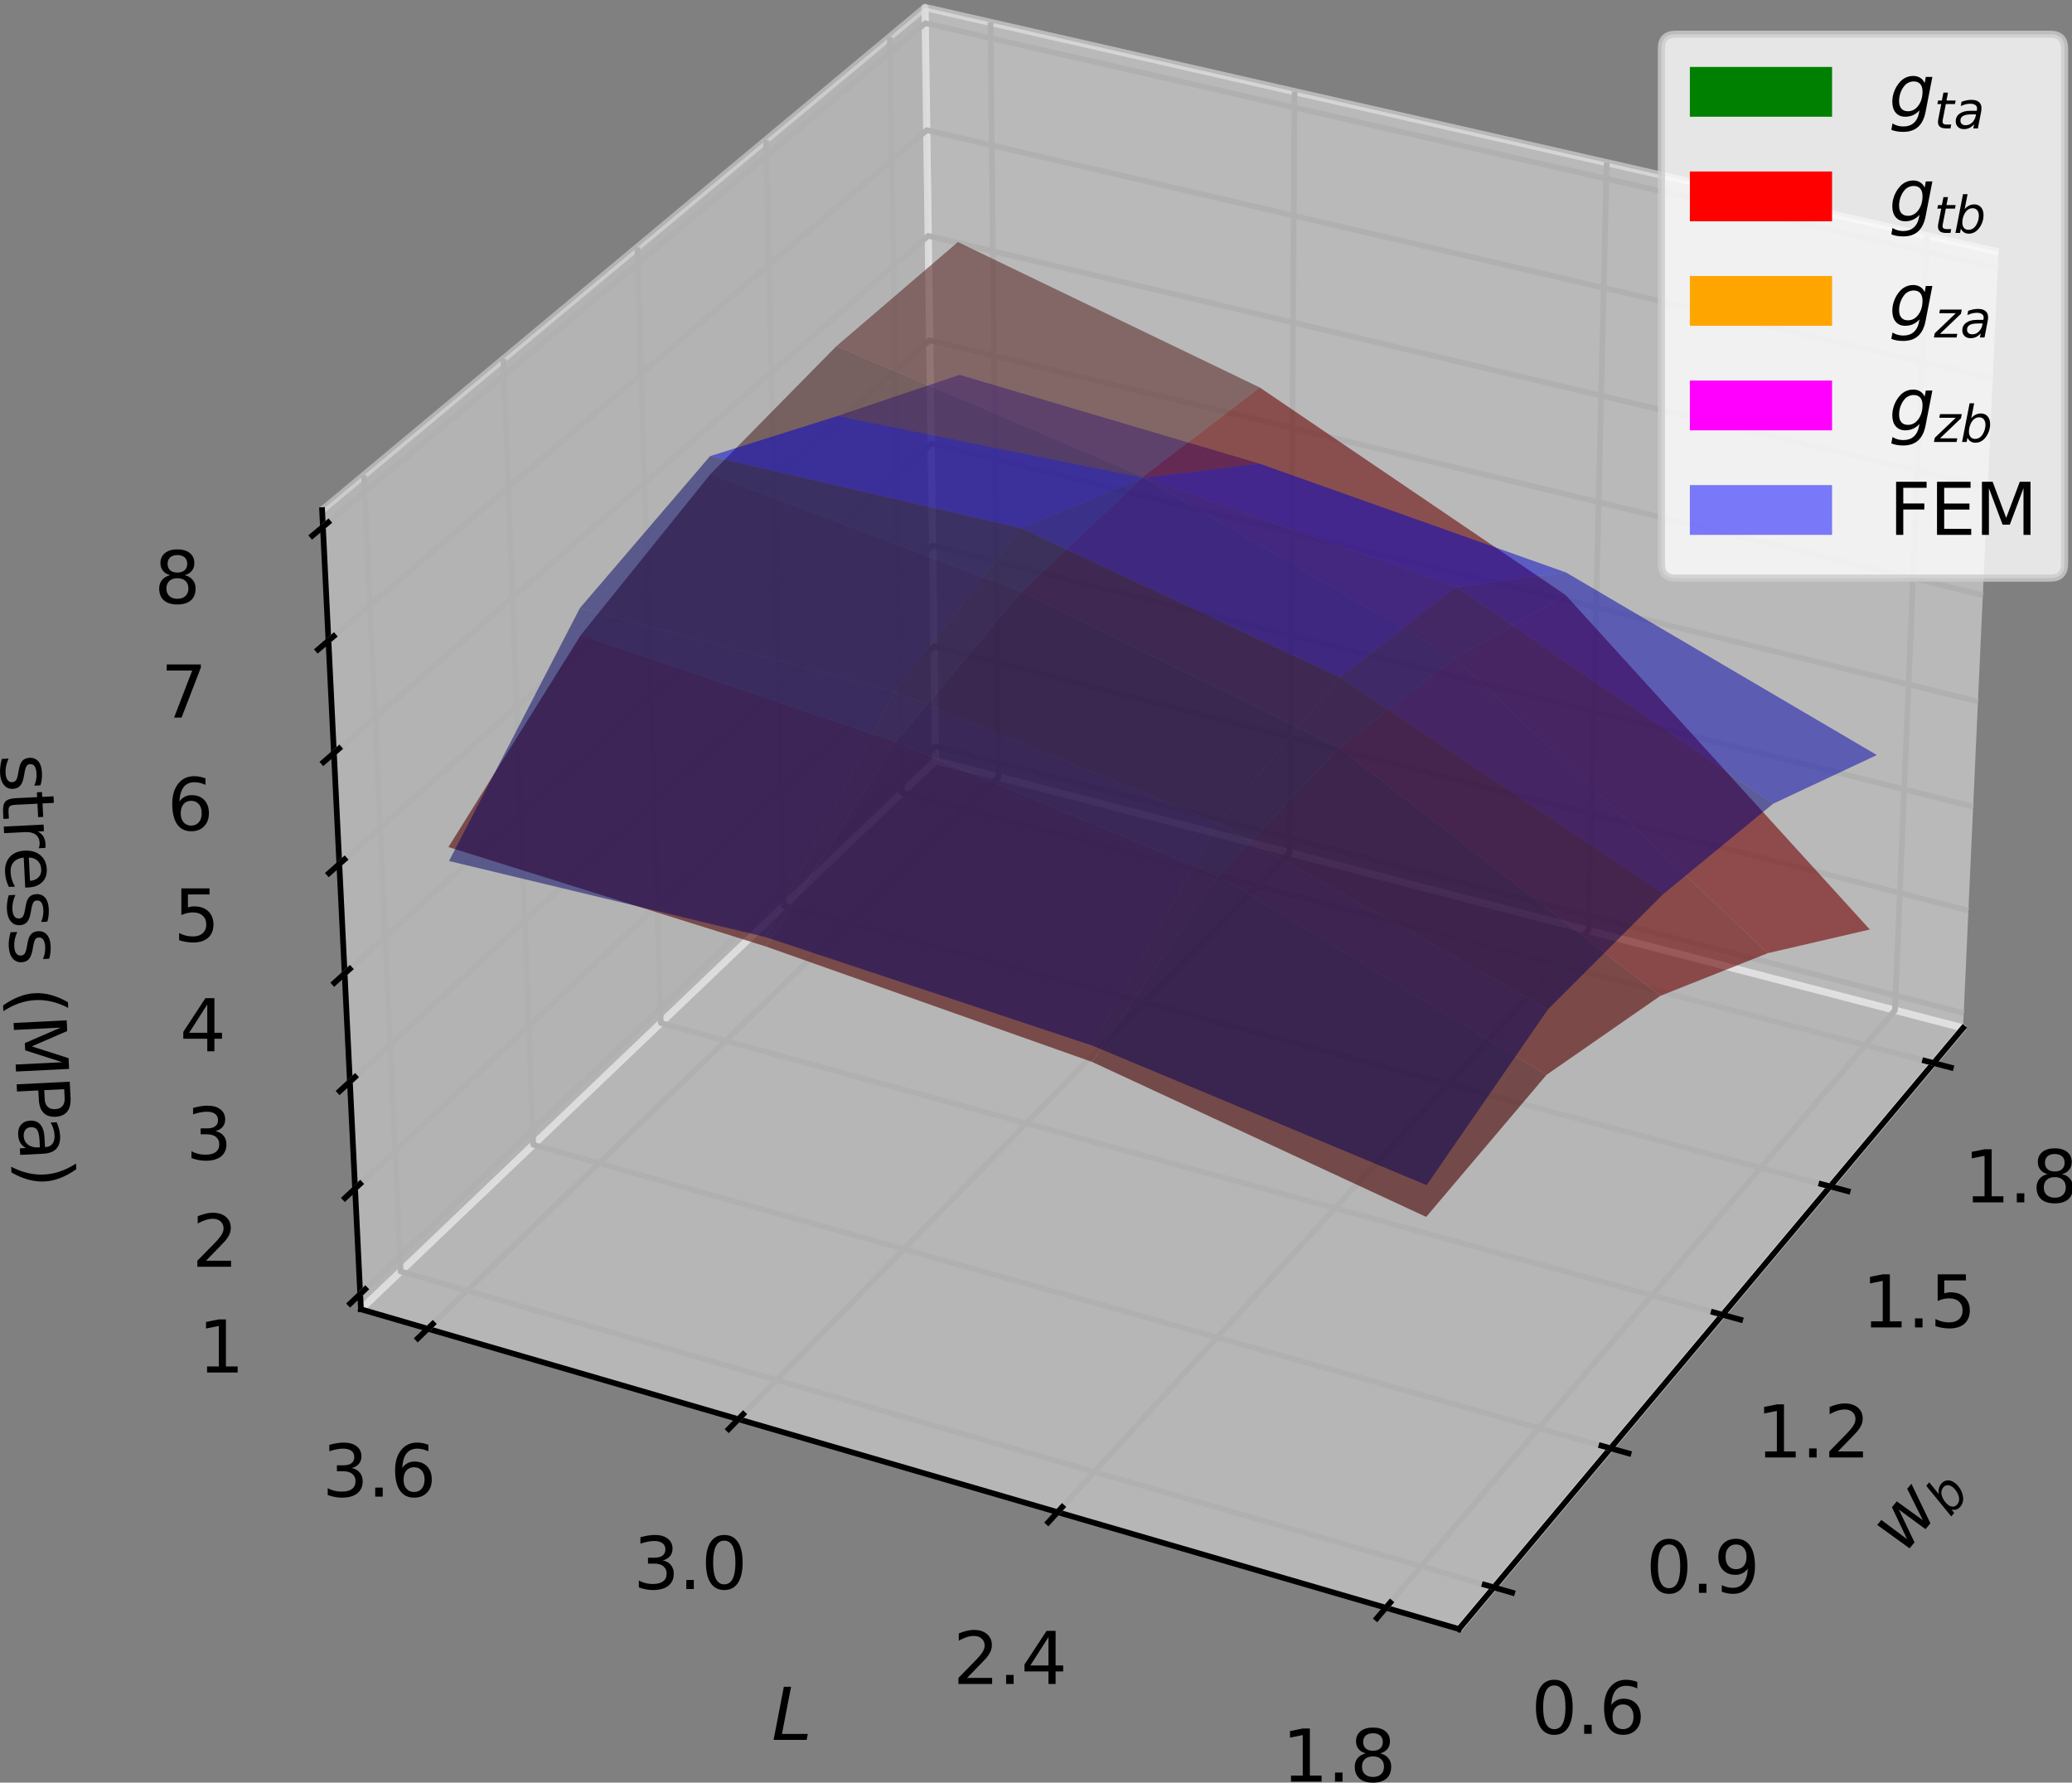 <?xml version="1.0" encoding="UTF-8" standalone="no"?>
<svg
   height="250.657pt"
   version="1.1"
   viewBox="0 0 291.388 250.657"
   width="291.388pt"
   id="svg1894"
   sodipodi:docname="model_accuracy_diagonal.svg"
   inkscape:version="1.1 (c68e22c387, 2021-05-23)"
   xmlns:inkscape="http://www.inkscape.org/namespaces/inkscape"
   xmlns:sodipodi="http://sodipodi.sourceforge.net/DTD/sodipodi-0.dtd"
   xmlns:xlink="http://www.w3.org/1999/xlink"
   xmlns="http://www.w3.org/2000/svg"
   xmlns:svg="http://www.w3.org/2000/svg"
   xmlns:rdf="http://www.w3.org/1999/02/22-rdf-syntax-ns#"
   xmlns:cc="http://creativecommons.org/ns#"
   xmlns:dc="http://purl.org/dc/elements/1.1/">
  <rect x="0" y="0" width="291.388" height="250.657" fill="#808080" stroke="none"/>
  <sodipodi:namedview
     id="namedview1896"
     pagecolor="#ffffff"
     bordercolor="#666666"
     borderopacity="1.0"
     inkscape:pageshadow="2"
     inkscape:pageopacity="0.0"
     inkscape:pagecheckerboard="0"
     inkscape:document-units="pt"
     showgrid="false"
     fit-margin-top="0"
     fit-margin-left="0"
     fit-margin-right="0"
     fit-margin-bottom="0"
     inkscape:zoom="1.7621527"
     inkscape:cx="208.55173"
     inkscape:cy="148.39803"
     inkscape:window-width="2400"
     inkscape:window-height="1421"
     inkscape:window-x="-9"
     inkscape:window-y="-9"
     inkscape:window-maximized="1"
     inkscape:current-layer="axis3d_3" />
  <defs
     id="defs1413">
    <style
       type="text/css"
       id="style1411">*{stroke-linecap:butt;stroke-linejoin:round;}</style>
  </defs>
  <g
     id="figure_1"
     transform="translate(-73.871,-61.156)">
    <g
       id="pane3d_1">
      <g
         id="patch_3">
        <path
           d="M 349.936,205.699 205.443,168.109 203.958,62.212 354.928,96.575"
           style="opacity:0.5;fill:#f2f2f2;stroke:#f2f2f2;stroke-linejoin:miter"
           id="path1421" />
      </g>
    </g>
    <g
       id="pane3d_2">
      <g
         id="patch_4">
        <path
           d="m 124.632,245.258 80.811,-77.149 -1.486,-105.897 -84.787,70.67"
           style="opacity:0.5;fill:#e6e6e6;stroke:#e6e6e6;stroke-linejoin:miter"
           id="path1425" />
      </g>
    </g>
    <g
       id="pane3d_3">
      <g
         id="patch_5">
        <path
           d="m 279.033,290.216 70.903,-84.518 -144.493,-37.59 -80.811,77.149"
           style="opacity:0.5;fill:#ececec;stroke:#ececec;stroke-linejoin:miter"
           id="path1429" />
      </g>
    </g>
    <g
       id="axis3d_1">
      <g
         id="line2d_1">
        <path
           d="m 349.936,205.699 -70.903,84.518"
           style="fill:none;stroke:#000000;stroke-width:0.8;stroke-linecap:square"
           id="path1433" />
      </g>
      <g
         id="text_1">
        <!-- $w_b$ -->
        <g
           transform="matrix(0.064,-0.077,-0.077,-0.064,341.642,279.852)"
           id="g1444">
          <defs
             id="defs1438">
            <path
               d="m 544,3500 h 569 L 1259,684 2566,3500 h 665 L 3425,684 4666,3500 h 575 L 3641,0 H 2969 L 2797,2900 1459,0 H 781 Z"
               id="DejaVuSans-Oblique-77"
               transform="scale(0.016)" />
            <path
               d="m 3169,2138 q 0,453 -208,709 -208,256 -573,256 -266,0 -499,-130 -233,-129 -405,-376 -181,-259 -286,-602 -104,-342 -104,-682 0,-432 204,-677 205,-245 565,-245 271,0 502,126 232,127 407,374 178,256 287,596 110,341 110,651 z m -1788,831 q 213,287 533,451 320,164 670,164 538,0 855,-363 317,-362 317,-980 0,-507 -186,-982 Q 3384,784 3041,416 2816,172 2522,40 2228,-91 1906,-91 1566,-91 1316,65 1066,222 909,531 L 806,0 H 231 l 947,4863 h 575 z"
               id="DejaVuSans-Oblique-62"
               transform="scale(0.016)" />
          </defs>
          <use
             transform="translate(0,0.312)"
             xlink:href="#DejaVuSans-Oblique-77"
             id="use1440"
             x="0"
             y="0"
             width="100%"
             height="100%" />
          <use
             transform="matrix(0.7,0,0,0.7,81.787,-16.094)"
             xlink:href="#DejaVuSans-Oblique-62"
             id="use1442"
             x="0"
             y="0"
             width="100%"
             height="100%" />
        </g>
      </g>
      <g
         id="Line3DCollection_1">
        <path
           d="M 283.948,284.358 130.212,239.931 125.047,127.984"
           style="fill:none;stroke:#b0b0b0;stroke-width:0.8"
           id="path1447" />
        <path
           d="M 300.354,264.801 148.864,222.125 144.665,111.632"
           style="fill:none;stroke:#b0b0b0;stroke-width:0.8"
           id="path1449" />
        <path
           d="M 316.106,246.025 166.804,204.998 163.501,95.933"
           style="fill:none;stroke:#b0b0b0;stroke-width:0.8"
           id="path1451" />
        <path
           d="M 331.242,227.983 184.072,188.512 181.6,80.847"
           style="fill:none;stroke:#b0b0b0;stroke-width:0.8"
           id="path1453" />
        <path
           d="M 345.796,210.634 200.706,172.631 199.006,66.339"
           style="fill:none;stroke:#b0b0b0;stroke-width:0.8"
           id="path1455" />
      </g>
      <g
         id="xtick_1">
        <g
           id="line2d_2">
          <path
             d="m 282.659,283.986 3.87,1.118"
             style="fill:none;stroke:#000000;stroke-width:0.8;stroke-linecap:square"
             id="path1458" />
        </g>
        <g
           id="text_2">
          <!-- 0.6 -->
          <g
             transform="matrix(0.1,0,0,-0.1,289.199,304.95)"
             id="g1472">
            <defs
               id="defs1464">
              <path
                 d="m 2034,4250 q -487,0 -733,-480 -245,-479 -245,-1442 0,-959 245,-1439 246,-480 733,-480 491,0 736,480 246,480 246,1439 0,963 -246,1442 -245,480 -736,480 z m 0,500 q 785,0 1199,-621 414,-620 414,-1801 0,-1178 -414,-1799 -414,-620 -1199,-620 -784,0 -1198,620 -414,621 -414,1799 0,1181 414,1801 414,621 1198,621 z"
                 id="DejaVuSans-30"
                 transform="scale(0.016)" />
              <path
                 d="m 684,794 h 660 V 0 H 684 Z"
                 id="DejaVuSans-2e"
                 transform="scale(0.016)" />
              <path
                 d="m 2113,2584 q -425,0 -674,-291 -248,-290 -248,-796 0,-503 248,-796 249,-292 674,-292 425,0 673,292 248,293 248,796 0,506 -248,796 -248,291 -673,291 z m 1253,1979 v -575 q -238,112 -480,171 -242,60 -480,60 -625,0 -955,-422 -329,-422 -376,-1275 184,272 462,417 279,145 613,145 703,0 1111,-427 408,-426 408,-1160 0,-719 -425,-1154 -425,-434 -1131,-434 -810,0 -1238,620 -428,621 -428,1799 0,1106 525,1764 525,658 1409,658 238,0 480,-47 242,-47 505,-140 z"
                 id="DejaVuSans-36"
                 transform="scale(0.016)" />
            </defs>
            <use
               xlink:href="#DejaVuSans-30"
               id="use1466"
               x="0"
               y="0"
               width="100%"
               height="100%" />
            <use
               x="63.623"
               xlink:href="#DejaVuSans-2e"
               id="use1468"
               y="0"
               width="100%"
               height="100%" />
            <use
               x="95.41"
               xlink:href="#DejaVuSans-36"
               id="use1470"
               y="0"
               width="100%"
               height="100%" />
          </g>
        </g>
      </g>
      <g
         id="xtick_2">
        <g
           id="line2d_3">
          <path
             d="m 299.085,264.443 3.81,1.073"
             style="fill:none;stroke:#000000;stroke-width:0.8;stroke-linecap:square"
             id="path1476" />
        </g>
        <g
           id="text_3">
          <!-- 0.9 -->
          <g
             transform="matrix(0.1,0,0,-0.1,305.339,285.126)"
             id="g1488">
            <defs
               id="defs1480">
              <path
                 d="m 703,97 v 575 q 238,-113 481,-172 244,-59 479,-59 625,0 954,420 330,420 377,1277 -181,-269 -460,-413 -278,-144 -615,-144 -700,0 -1108,423 -408,424 -408,1159 0,718 425,1152 425,435 1131,435 810,0 1236,-621 427,-620 427,-1801 Q 3622,1225 3098,567 2575,-91 1691,-91 1453,-91 1209,-44 966,3 703,97 Z m 1256,1978 q 425,0 673,290 249,291 249,798 0,503 -249,795 -248,292 -673,292 -425,0 -673,-292 -248,-292 -248,-795 0,-507 248,-798 248,-290 673,-290 z"
                 id="DejaVuSans-39"
                 transform="scale(0.016)" />
            </defs>
            <use
               xlink:href="#DejaVuSans-30"
               id="use1482"
               x="0"
               y="0"
               width="100%"
               height="100%" />
            <use
               x="63.623"
               xlink:href="#DejaVuSans-2e"
               id="use1484"
               y="0"
               width="100%"
               height="100%" />
            <use
               x="95.41"
               xlink:href="#DejaVuSans-39"
               id="use1486"
               y="0"
               width="100%"
               height="100%" />
          </g>
        </g>
      </g>
      <g
         id="xtick_3">
        <g
           id="line2d_4">
          <path
             d="m 314.857,245.681 3.752,1.031"
             style="fill:none;stroke:#000000;stroke-width:0.8;stroke-linecap:square"
             id="path1492" />
        </g>
        <g
           id="text_4">
          <!-- 1.2 -->
          <g
             transform="matrix(0.1,0,0,-0.1,320.834,266.093)"
             id="g1505">
            <defs
               id="defs1497">
              <path
                 d="M 794,531 H 1825 V 4091 L 703,3866 v 575 l 1116,225 h 631 V 531 H 3481 V 0 H 794 Z"
                 id="DejaVuSans-31"
                 transform="scale(0.016)" />
              <path
                 d="M 1228,531 H 3431 V 0 H 469 v 531 q 359,372 979,998 621,627 780,809 303,340 423,576 121,236 121,464 0,372 -261,606 -261,235 -680,235 -297,0 -627,-103 -329,-103 -704,-313 v 638 q 381,153 712,231 332,78 607,78 725,0 1156,-363 431,-362 431,-968 0,-288 -108,-546 -107,-257 -392,-607 -78,-91 -497,-524 Q 1991,1309 1228,531 Z"
                 id="DejaVuSans-32"
                 transform="scale(0.016)" />
            </defs>
            <use
               xlink:href="#DejaVuSans-31"
               id="use1499"
               x="0"
               y="0"
               width="100%"
               height="100%" />
            <use
               x="63.623"
               xlink:href="#DejaVuSans-2e"
               id="use1501"
               y="0"
               width="100%"
               height="100%" />
            <use
               x="95.41"
               xlink:href="#DejaVuSans-32"
               id="use1503"
               y="0"
               width="100%"
               height="100%" />
          </g>
        </g>
      </g>
      <g
         id="xtick_4">
        <g
           id="line2d_5">
          <path
             d="m 330.011,227.653 3.695,0.991"
             style="fill:none;stroke:#000000;stroke-width:0.8;stroke-linecap:square"
             id="path1509" />
        </g>
        <g
           id="text_5">
          <!-- 1.5 -->
          <g
             transform="matrix(0.1,0,0,-0.1,335.723,247.806)"
             id="g1521">
            <defs
               id="defs1513">
              <path
                 d="M 691,4666 H 3169 V 4134 H 1269 V 2991 q 137,47 274,70 138,23 276,23 781,0 1237,-428 457,-428 457,-1159 Q 3513,744 3044,326 2575,-91 1722,-91 1428,-91 1123,-41 819,9 494,109 v 635 q 281,-153 581,-228 300,-75 634,-75 541,0 856,284 316,284 316,772 0,487 -316,771 -315,285 -856,285 -253,0 -505,-56 -251,-56 -513,-175 z"
                 id="DejaVuSans-35"
                 transform="scale(0.016)" />
            </defs>
            <use
               xlink:href="#DejaVuSans-31"
               id="use1515"
               x="0"
               y="0"
               width="100%"
               height="100%" />
            <use
               x="63.623"
               xlink:href="#DejaVuSans-2e"
               id="use1517"
               y="0"
               width="100%"
               height="100%" />
            <use
               x="95.41"
               xlink:href="#DejaVuSans-35"
               id="use1519"
               y="0"
               width="100%"
               height="100%" />
          </g>
        </g>
      </g>
      <g
         id="xtick_5">
        <g
           id="line2d_6">
          <path
             d="m 344.584,210.316 3.639,0.953"
             style="fill:none;stroke:#000000;stroke-width:0.8;stroke-linecap:square"
             id="path1525" />
        </g>
        <g
           id="text_6">
          <!-- 1.8 -->
          <g
             transform="matrix(0.1,0,0,-0.1,350.04,230.22)"
             id="g1537">
            <defs
               id="defs1529">
              <path
                 d="m 2034,2216 q -450,0 -708,-241 -257,-241 -257,-662 0,-422 257,-663 258,-241 708,-241 450,0 709,242 260,243 260,662 0,421 -258,662 -257,241 -711,241 z m -631,268 q -406,100 -633,378 -226,279 -226,679 0,559 398,884 399,325 1092,325 697,0 1094,-325 397,-325 397,-884 0,-400 -227,-679 -226,-278 -629,-378 456,-106 710,-416 255,-309 255,-755 Q 3634,634 3220,271 2806,-91 2034,-91 1263,-91 848,271 434,634 434,1313 q 0,446 256,755 257,310 713,416 z m -231,997 q 0,-362 226,-565 227,-203 636,-203 407,0 636,203 230,203 230,565 0,363 -230,566 -229,203 -636,203 -409,0 -636,-203 -226,-203 -226,-566 z"
                 id="DejaVuSans-38"
                 transform="scale(0.016)" />
            </defs>
            <use
               xlink:href="#DejaVuSans-31"
               id="use1531"
               x="0"
               y="0"
               width="100%"
               height="100%" />
            <use
               x="63.623"
               xlink:href="#DejaVuSans-2e"
               id="use1533"
               y="0"
               width="100%"
               height="100%" />
            <use
               x="95.41"
               xlink:href="#DejaVuSans-38"
               id="use1535"
               y="0"
               width="100%"
               height="100%" />
          </g>
        </g>
      </g>
    </g>
    <g
       id="axis3d_2">
      <g
         id="line2d_7">
        <path
           d="m 124.632,245.258 154.401,44.958"
           style="fill:none;stroke:#000000;stroke-width:0.8;stroke-linecap:square"
           id="path1542" />
      </g>
      <g
         id="text_7">
        <!-- $L$ -->
        <g
           transform="matrix(0.1,0,0,-0.1,182.385,305.816)"
           id="g1550">
          <defs
             id="defs1546">
            <path
               d="m 1075,4666 h 634 L 909,525 H 3181 L 3078,0 H 172 Z"
               id="DejaVuSans-Oblique-4c"
               transform="scale(0.016)" />
          </defs>
          <use
             transform="translate(0,0.094)"
             xlink:href="#DejaVuSans-Oblique-4c"
             id="use1548"
             x="0"
             y="0"
             width="100%"
             height="100%" />
        </g>
      </g>
      <g
         id="Line3DCollection_2">
        <path
           d="M 344.904,94.293 340.359,203.207 268.76,287.225"
           style="fill:none;stroke:#b0b0b0;stroke-width:0.8"
           id="path1553" />
        <path
           d="m 299.82,84.031 -2.563,107.963 -74.661,81.789"
           style="fill:none;stroke:#b0b0b0;stroke-width:0.8"
           id="path1555" />
        <path
           d="m 255.922,74.04 -0.681,107.024 -77.539,79.647"
           style="fill:none;stroke:#b0b0b0;stroke-width:0.8"
           id="path1557" />
        <path
           d="m 213.164,64.307 1.106,106.098 -80.242,77.589"
           style="fill:none;stroke:#b0b0b0;stroke-width:0.8"
           id="path1559" />
      </g>
      <g
         id="xtick_6">
        <g
           id="line2d_8">
          <path
             d="m 269.387,286.489 -1.884,2.211"
             style="fill:none;stroke:#000000;stroke-width:0.8;stroke-linecap:square"
             id="path1562" />
        </g>
        <g
           id="text_8">
          <!-- 1.8 -->
          <g
             transform="matrix(0.1,0,0,-0.1,254.159,311.671)"
             id="g1571">
            <use
               xlink:href="#DejaVuSans-31"
               id="use1565"
               x="0"
               y="0"
               width="100%"
               height="100%" />
            <use
               x="63.623"
               xlink:href="#DejaVuSans-2e"
               id="use1567"
               y="0"
               width="100%"
               height="100%" />
            <use
               x="95.41"
               xlink:href="#DejaVuSans-38"
               id="use1569"
               y="0"
               width="100%"
               height="100%" />
          </g>
        </g>
      </g>
      <g
         id="xtick_7">
        <g
           id="line2d_9">
          <path
             d="m 223.249,273.068 -1.962,2.15"
             style="fill:none;stroke:#000000;stroke-width:0.8;stroke-linecap:square"
             id="path1575" />
        </g>
        <g
           id="text_9">
          <!-- 2.4 -->
          <g
             transform="matrix(0.1,0,0,-0.1,207.906,297.939)"
             id="g1587">
            <defs
               id="defs1579">
              <path
                 d="M 2419,4116 825,1625 h 1594 z m -166,550 h 794 V 1625 h 666 V 1100 H 3047 V 0 H 2419 V 1100 H 313 v 609 z"
                 id="DejaVuSans-34"
                 transform="scale(0.016)" />
            </defs>
            <use
               xlink:href="#DejaVuSans-32"
               id="use1581"
               x="0"
               y="0"
               width="100%"
               height="100%" />
            <use
               x="63.623"
               xlink:href="#DejaVuSans-2e"
               id="use1583"
               y="0"
               width="100%"
               height="100%" />
            <use
               x="95.41"
               xlink:href="#DejaVuSans-34"
               id="use1585"
               y="0"
               width="100%"
               height="100%" />
          </g>
        </g>
      </g>
      <g
         id="xtick_8">
        <g
           id="line2d_10">
          <path
             d="m 178.38,260.015 -2.035,2.091"
             style="fill:none;stroke:#000000;stroke-width:0.8;stroke-linecap:square"
             id="path1591" />
        </g>
        <g
           id="text_10">
          <!-- 3.0 -->
          <g
             transform="matrix(0.1,0,0,-0.1,162.93,284.588)"
             id="g1603">
            <defs
               id="defs1595">
              <path
                 d="m 2597,2516 q 453,-97 707,-404 255,-306 255,-756 0,-690 -475,-1069 -475,-378 -1350,-378 -293,0 -604,58 -311,58 -642,174 v 609 q 262,-153 574,-231 313,-78 654,-78 593,0 904,234 311,234 311,681 0,413 -289,645 -289,233 -804,233 h -544 v 519 h 569 q 465,0 712,186 247,186 247,536 0,359 -255,551 -254,193 -729,193 -260,0 -557,-57 -297,-56 -653,-174 v 562 q 360,100 674,150 314,50 592,50 719,0 1137,-327 419,-326 419,-882 0,-388 -222,-655 -222,-267 -631,-370 z"
                 id="DejaVuSans-33"
                 transform="scale(0.016)" />
            </defs>
            <use
               xlink:href="#DejaVuSans-33"
               id="use1597"
               x="0"
               y="0"
               width="100%"
               height="100%" />
            <use
               x="63.623"
               xlink:href="#DejaVuSans-2e"
               id="use1599"
               y="0"
               width="100%"
               height="100%" />
            <use
               x="95.41"
               xlink:href="#DejaVuSans-30"
               id="use1601"
               y="0"
               width="100%"
               height="100%" />
          </g>
        </g>
      </g>
      <g
         id="xtick_9">
        <g
           id="line2d_11">
          <path
             d="m 134.729,247.317 -2.104,2.034"
             style="fill:none;stroke:#000000;stroke-width:0.8;stroke-linecap:square"
             id="path1607" />
        </g>
        <g
           id="text_11">
          <!-- 3.6 -->
          <g
             transform="matrix(0.1,0,0,-0.1,119.18,271.6)"
             id="g1616">
            <use
               xlink:href="#DejaVuSans-33"
               id="use1610"
               x="0"
               y="0"
               width="100%"
               height="100%" />
            <use
               x="63.623"
               xlink:href="#DejaVuSans-2e"
               id="use1612"
               y="0"
               width="100%"
               height="100%" />
            <use
               x="95.41"
               xlink:href="#DejaVuSans-36"
               id="use1614"
               y="0"
               width="100%"
               height="100%" />
          </g>
        </g>
      </g>
    </g>
    <g
       id="axis3d_3">
      <g
         id="line2d_12">
        <path
           d="M 124.632,245.258 119.171,132.882"
           style="fill:none;stroke:#000000;stroke-width:0.8;stroke-linecap:square"
           id="path1621" />
      </g>
      <g
         id="text_12">
        <!-- stress (MPa) -->
        <g
           transform="matrix(0.005,0.1,0.1,-0.005,73.899,167.323)"
           id="g1660">
          <defs
             id="defs1634">
            <path
               d="m 2834,3397 v -544 q -243,125 -506,187 -262,63 -544,63 -428,0 -642,-131 -214,-131 -214,-394 0,-200 153,-314 153,-114 616,-217 l 197,-44 q 612,-131 870,-370 258,-239 258,-667 0,-488 -386,-773 Q 2250,-91 1575,-91 1294,-91 989,-36 684,19 347,128 v 594 q 319,-166 628,-249 309,-82 613,-82 406,0 624,139 219,139 219,392 0,234 -158,359 -157,125 -692,241 l -200,47 q -534,112 -772,345 -237,233 -237,639 0,494 350,762 350,269 994,269 318,0 599,-47 282,-46 519,-140 z"
               id="DejaVuSans-73"
               transform="scale(0.016)" />
            <path
               d="M 1172,4494 V 3500 H 2356 V 3053 H 1172 V 1153 q 0,-428 117,-550 117,-122 477,-122 h 590 V 0 H 1766 Q 1100,0 847,248 594,497 594,1153 V 3053 H 172 v 447 h 422 v 994 z"
               id="DejaVuSans-74"
               transform="scale(0.016)" />
            <path
               d="m 2631,2963 q -97,56 -211,82 -114,27 -251,27 -488,0 -749,-317 -261,-317 -261,-911 V 0 H 581 v 3500 h 578 v -544 q 182,319 472,473 291,155 707,155 59,0 131,-8 72,-7 159,-23 z"
               id="DejaVuSans-72"
               transform="scale(0.016)" />
            <path
               d="M 3597,1894 V 1613 H 953 q 38,-594 358,-905 320,-311 892,-311 331,0 642,81 311,81 618,244 V 178 Q 3153,47 2828,-22 2503,-91 2169,-91 1331,-91 842,396 353,884 353,1716 q 0,859 464,1363 464,505 1252,505 706,0 1117,-455 411,-454 411,-1235 z m -575,169 q -6,471 -264,752 -258,282 -683,282 -481,0 -770,-272 -289,-272 -333,-766 z"
               id="DejaVuSans-65"
               transform="scale(0.016)" />
            <path
               id="DejaVuSans-20"
               transform="scale(0.016)"
               d="" />
            <path
               d="m 1984,4856 q -418,-718 -622,-1422 -203,-703 -203,-1425 0,-721 205,-1429 205,-708 620,-1424 h -500 q -468,735 -701,1444 -233,709 -233,1409 0,697 231,1403 232,707 703,1444 z"
               id="DejaVuSans-28"
               transform="scale(0.016)" />
            <path
               d="m 628,4666 h 941 L 2759,1491 3956,4666 h 941 V 0 H 4281 V 4097 L 3078,897 H 2444 L 1241,4097 V 0 H 628 Z"
               id="DejaVuSans-4d"
               transform="scale(0.016)" />
            <path
               d="M 1259,4147 V 2394 h 794 q 441,0 681,228 241,228 241,650 0,419 -241,647 -240,228 -681,228 z m -631,519 h 1425 q 785,0 1186,-355 402,-355 402,-1039 0,-691 -402,-1044 -401,-353 -1186,-353 H 1259 V 0 H 628 Z"
               id="DejaVuSans-50"
               transform="scale(0.016)" />
            <path
               d="m 2194,1759 q -697,0 -966,-159 -269,-159 -269,-544 0,-306 202,-486 202,-179 548,-179 479,0 768,339 289,339 289,901 v 128 z m 1147,238 V 0 H 2766 V 531 Q 2569,213 2275,61 1981,-91 1556,-91 q -537,0 -855,302 -317,302 -317,808 0,590 395,890 396,300 1180,300 h 807 v 57 q 0,397 -261,614 -261,217 -733,217 -300,0 -585,-72 -284,-72 -546,-216 v 532 q 315,122 612,182 297,61 578,61 760,0 1135,-394 375,-393 375,-1193 z"
               id="DejaVuSans-61"
               transform="scale(0.016)" />
            <path
               d="m 513,4856 h 500 q 468,-737 701,-1444 233,-706 233,-1403 0,-700 -233,-1409 -233,-709 -701,-1444 H 513 q 415,716 620,1424 205,708 205,1429 0,722 -205,1425 -205,704 -620,1422 z"
               id="DejaVuSans-29"
               transform="scale(0.016)" />
          </defs>
          <use
             xlink:href="#DejaVuSans-73"
             id="use1636"
             x="0"
             y="0"
             width="100%"
             height="100%" />
          <use
             x="52.1"
             xlink:href="#DejaVuSans-74"
             id="use1638"
             y="0"
             width="100%"
             height="100%" />
          <use
             x="91.309"
             xlink:href="#DejaVuSans-72"
             id="use1640"
             y="0"
             width="100%"
             height="100%" />
          <use
             x="130.172"
             xlink:href="#DejaVuSans-65"
             id="use1642"
             y="0"
             width="100%"
             height="100%" />
          <use
             x="191.695"
             xlink:href="#DejaVuSans-73"
             id="use1644"
             y="0"
             width="100%"
             height="100%" />
          <use
             x="243.795"
             xlink:href="#DejaVuSans-73"
             id="use1646"
             y="0"
             width="100%"
             height="100%" />
          <use
             x="295.895"
             xlink:href="#DejaVuSans-20"
             id="use1648"
             y="0"
             width="100%"
             height="100%" />
          <use
             x="327.682"
             xlink:href="#DejaVuSans-28"
             id="use1650"
             y="0"
             width="100%"
             height="100%" />
          <use
             x="366.695"
             xlink:href="#DejaVuSans-4d"
             id="use1652"
             y="0"
             width="100%"
             height="100%" />
          <use
             x="452.975"
             xlink:href="#DejaVuSans-50"
             id="use1654"
             y="0"
             width="100%"
             height="100%" />
          <use
             x="508.777"
             xlink:href="#DejaVuSans-61"
             id="use1656"
             y="0"
             width="100%"
             height="100%" />
          <use
             x="570.057"
             xlink:href="#DejaVuSans-29"
             id="use1658"
             y="0"
             width="100%"
             height="100%" />
        </g>
      </g>
      <g
         id="Line3DCollection_3">
        <path
           d="m 124.528,243.11 80.887,-77.033 144.617,37.532"
           style="fill:none;stroke:#b0b0b0;stroke-width:0.8"
           id="path1663" />
        <path
           d="m 123.807,228.278 81.411,-76.224 145.474,37.128"
           style="fill:none;stroke:#b0b0b0;stroke-width:0.8"
           id="path1665" />
        <path
           d="m 123.077,213.259 81.942,-75.39 146.341,36.711"
           style="fill:none;stroke:#b0b0b0;stroke-width:0.8"
           id="path1667" />
        <path
           d="m 122.338,198.049 82.48,-74.53 147.218,36.282"
           style="fill:none;stroke:#b0b0b0;stroke-width:0.8"
           id="path1669" />
        <path
           d="m 121.589,182.646 83.025,-73.643 148.106,35.841"
           style="fill:none;stroke:#b0b0b0;stroke-width:0.8"
           id="path1671" />
        <path
           d="M 120.831,167.044 204.408,94.316 353.413,129.702"
           style="fill:none;stroke:#b0b0b0;stroke-width:0.8"
           id="path1673" />
        <path
           d="M 120.063,151.242 204.2,79.456 354.114,114.373"
           style="fill:none;stroke:#b0b0b0;stroke-width:0.8"
           id="path1675" />
        <path
           d="M 119.285,135.234 203.989,64.419 354.824,98.854"
           style="fill:none;stroke:#b0b0b0;stroke-width:0.8"
           id="path1677" />
      </g>
      <g
         id="xtick_10">
        <g
           id="line2d_13">
          <path
             d="m 125.234,242.438 -2.12,2.019"
             style="fill:none;stroke:#000000;stroke-width:0.8;stroke-linecap:square"
             id="path1680" />
        </g>
        <g
           id="text_13">
          <!-- 1 -->
          <g
             transform="matrix(0.1,0,0,-0.1,101.722,254.146)"
             id="g1685">
            <use
               xlink:href="#DejaVuSans-31"
               id="use1683"
               x="0"
               y="0"
               width="100%"
               height="100%" />
          </g>
        </g>
      </g>
      <g
         id="xtick_11">
        <g
           id="line2d_14">
          <path
             d="m 124.518,227.612 -2.135,1.999"
             style="fill:none;stroke:#000000;stroke-width:0.8;stroke-linecap:square"
             id="path1689" />
        </g>
        <g
           id="text_14">
          <!-- 2 -->
          <g
             transform="matrix(0.1,0,0,-0.1,100.876,239.279)"
             id="g1694">
            <use
               xlink:href="#DejaVuSans-32"
               id="use1692"
               x="0"
               y="0"
               width="100%"
               height="100%" />
          </g>
        </g>
      </g>
      <g
         id="xtick_12">
        <g
           id="line2d_15">
          <path
             d="m 123.793,212.6 -2.15,1.978"
             style="fill:none;stroke:#000000;stroke-width:0.8;stroke-linecap:square"
             id="path1698" />
        </g>
        <g
           id="text_15">
          <!-- 3 -->
          <g
             transform="matrix(0.1,0,0,-0.1,100.018,224.225)"
             id="g1703">
            <use
               xlink:href="#DejaVuSans-33"
               id="use1701"
               x="0"
               y="0"
               width="100%"
               height="100%" />
          </g>
        </g>
      </g>
      <g
         id="xtick_13">
        <g
           id="line2d_16">
          <path
             d="m 123.059,197.398 -2.166,1.957"
             style="fill:none;stroke:#000000;stroke-width:0.8;stroke-linecap:square"
             id="path1707" />
        </g>
        <g
           id="text_16">
          <!-- 4 -->
          <g
             transform="matrix(0.1,0,0,-0.1,99.15,208.979)"
             id="g1712">
            <use
               xlink:href="#DejaVuSans-34"
               id="use1710"
               x="0"
               y="0"
               width="100%"
               height="100%" />
          </g>
        </g>
      </g>
      <g
         id="xtick_14">
        <g
           id="line2d_17">
          <path
             d="m 122.315,182.002 -2.181,1.935"
             style="fill:none;stroke:#000000;stroke-width:0.8;stroke-linecap:square"
             id="path1716" />
        </g>
        <g
           id="text_17">
          <!-- 5 -->
          <g
             transform="matrix(0.1,0,0,-0.1,98.27,193.538)"
             id="g1721">
            <use
               xlink:href="#DejaVuSans-35"
               id="use1719"
               x="0"
               y="0"
               width="100%"
               height="100%" />
          </g>
        </g>
      </g>
      <g
         id="xtick_15">
        <g
           id="line2d_18">
          <path
             d="m 121.562,166.408 -2.197,1.912"
             style="fill:none;stroke:#000000;stroke-width:0.8;stroke-linecap:square"
             id="path1725" />
        </g>
        <g
           id="text_18">
          <!-- 6 -->
          <g
             transform="matrix(0.1,0,0,-0.1,97.38,177.897)"
             id="g1730">
            <use
               xlink:href="#DejaVuSans-36"
               id="use1728"
               x="0"
               y="0"
               width="100%"
               height="100%" />
          </g>
        </g>
      </g>
      <g
         id="xtick_16">
        <g
           id="line2d_19">
          <path
             d="m 120.8,150.613 -2.213,1.888"
             style="fill:none;stroke:#000000;stroke-width:0.8;stroke-linecap:square"
             id="path1734" />
        </g>
        <g
           id="text_19">
          <!-- 7 -->
          <g
             transform="matrix(0.1,0,0,-0.1,96.477,162.055)"
             id="g1742">
            <defs
               id="defs1738">
              <path
                 d="M 525,4666 H 3525 V 4397 L 1831,0 H 1172 L 2766,4134 H 525 Z"
                 id="DejaVuSans-37"
                 transform="scale(0.016)" />
            </defs>
            <use
               xlink:href="#DejaVuSans-37"
               id="use1740"
               x="0"
               y="0"
               width="100%"
               height="100%" />
          </g>
        </g>
      </g>
      <g
         id="xtick_17">
        <g
           id="line2d_20">
          <path
             d="m 120.027,134.614 -2.229,1.864"
             style="fill:none;stroke:#000000;stroke-width:0.8;stroke-linecap:square"
             id="path1746" />
        </g>
        <g
           id="text_20">
          <!-- 8 -->
          <g
             transform="matrix(0.1,0,0,-0.1,95.563,146.005)"
             id="g1751">
            <use
               xlink:href="#DejaVuSans-38"
               id="use1749"
               x="0"
               y="0"
               width="100%"
               height="100%" />
          </g>
        </g>
      </g>
    </g>
    <g
       id="axes_1">
      <g
         id="Poly3DCollection_1">
        <path
           clip-path="url(#p756bc8aa9a)"
           d="m 234.604,128.319 -42.924,-8.677 17.132,-5.78 42.158,12.477 z"
           style="fill:#0000d4;fill-opacity:0.5"
           id="path1756" />
        <path
           clip-path="url(#p756bc8aa9a)"
           d="M 234.603,128.215 191.491,109.837 208.58,95.193 251.018,115.633 Z"
           style="fill:#5f3131;fill-opacity:0.6"
           id="path1758" />
        <path
           clip-path="url(#p756bc8aa9a)"
           d="m 278.492,153.734 -43.889,-25.519 16.414,-12.582 43.016,29.184 z"
           style="fill:#6a0909;fill-opacity:0.6"
           id="path1760" />
        <path
           clip-path="url(#p756bc8aa9a)"
           d="m 278.651,143.679 -44.047,-15.361 16.366,-1.98 43.133,15.315 z"
           style="fill:#0000cb;fill-opacity:0.5"
           id="path1762" />
        <path
           clip-path="url(#p756bc8aa9a)"
           d="m 322.51,195.172 -44.018,-41.438 15.541,-8.917 42.795,47.039 z"
           style="fill:#730202;fill-opacity:0.6"
           id="path1764" />
        <path
           clip-path="url(#p756bc8aa9a)"
           d="m 323.228,174.166 -44.578,-30.487 15.452,-2.025 43.709,25.669 z"
           style="fill:#0000ad;fill-opacity:0.5"
           id="path1766" />
        <path
           clip-path="url(#p756bc8aa9a)"
           d="m 217.52,144.352 -43.727,-16.543 17.697,-17.972 43.113,18.378 z"
           style="fill:#4f2929;fill-opacity:0.6"
           id="path1768" />
        <path
           clip-path="url(#p756bc8aa9a)"
           d="m 217.44,135.426 -43.713,-10.13 17.953,-5.655 42.924,8.677 z"
           style="fill:#0000d2;fill-opacity:0.5"
           id="path1770" />
        <path
           clip-path="url(#p756bc8aa9a)"
           d="M 251.018,115.633 208.58,95.193 137.018,182.224 l 44.549,10.705 z"
           style="fill:none"
           id="path1772" />
        <path
           clip-path="url(#p756bc8aa9a)"
           d="m 262.2,166.309 -44.68,-21.957 17.083,-16.137 43.889,25.519 z"
           style="fill:#571010;fill-opacity:0.6"
           id="path1774" />
        <path
           clip-path="url(#p756bc8aa9a)"
           d="m 262.291,156.397 -44.851,-20.97 17.164,-7.108 44.047,15.361 z"
           style="fill:#0000af;fill-opacity:0.5"
           id="path1776" />
        <path
           clip-path="url(#p756bc8aa9a)"
           d="m 307.372,201.178 -45.173,-34.87 16.292,-12.575 44.018,41.438 z"
           style="fill:#6d0000;fill-opacity:0.6"
           id="path1778" />
        <path
           clip-path="url(#p756bc8aa9a)"
           d="m 294.033,144.816 -43.016,-29.184 -69.451,77.295 45.89,15.238 z"
           style="fill:none"
           id="path1780" />
        <path
           clip-path="url(#p756bc8aa9a)"
           d="m 199.812,165.493 -44.258,-15.044 18.239,-22.641 43.727,16.543 z"
           style="fill:#4d1b1b;fill-opacity:0.6"
           id="path1782" />
        <path
           clip-path="url(#p756bc8aa9a)"
           d="m 307.773,186.872 -45.483,-30.475 16.36,-12.718 44.578,30.487 z"
           style="fill:#00007c;fill-opacity:0.5"
           id="path1784" />
        <path
           clip-path="url(#p756bc8aa9a)"
           d="m 199.696,158.385 -44.271,-11.727 18.302,-21.362 43.713,10.13 z"
           style="fill:#000064;fill-opacity:0.5"
           id="path1786" />
        <path
           clip-path="url(#p756bc8aa9a)"
           d="m 336.828,191.856 -42.795,-47.039 -66.576,63.35 47.045,19.634 z"
           style="fill:none"
           id="path1788" />
        <path
           clip-path="url(#p756bc8aa9a)"
           d="m 245.169,184.263 -45.356,-18.77 17.708,-21.141 44.68,21.957 z"
           style="fill:#470c0c;fill-opacity:0.6"
           id="path1790" />
        <path
           clip-path="url(#p756bc8aa9a)"
           d="m 245.185,176.91 -45.489,-18.525 17.743,-22.959 44.851,20.97 z"
           style="fill:#000052;fill-opacity:0.5"
           id="path1792" />
        <path
           clip-path="url(#p756bc8aa9a)"
           d="m 181.599,194.25 -44.663,-13.988 18.619,-29.812 44.258,15.044 z"
           style="fill:#540606;fill-opacity:0.6"
           id="path1794" />
        <path
           clip-path="url(#p756bc8aa9a)"
           d="m 181.567,192.928 -44.549,-10.705 18.407,-35.565 44.271,11.727 z"
           style="fill:#000067;fill-opacity:0.5"
           id="path1796" />
        <path
           clip-path="url(#p756bc8aa9a)"
           d="m 291.353,212.295 -46.185,-28.031 17.031,-17.955 45.173,34.87 z"
           style="fill:#560000;fill-opacity:0.6"
           id="path1798" />
        <path
           clip-path="url(#p756bc8aa9a)"
           d="m 291.551,203.098 -46.366,-26.188 17.106,-20.514 45.483,30.475 z"
           style="fill:#000053;fill-opacity:0.5"
           id="path1800" />
        <path
           clip-path="url(#p756bc8aa9a)"
           d="m 227.469,210.478 -45.87,-16.228 18.214,-28.756 45.356,18.77 z"
           style="fill:#510202;fill-opacity:0.6"
           id="path1802" />
        <path
           clip-path="url(#p756bc8aa9a)"
           d="m 227.457,208.167 -45.89,-15.238 18.129,-34.543 45.489,18.525 z"
           style="fill:#000060;fill-opacity:0.5"
           id="path1804" />
        <path
           clip-path="url(#p756bc8aa9a)"
           d="m 274.437,232.266 -46.968,-21.788 17.699,-26.214 46.185,28.031 z"
           style="fill:#480000;fill-opacity:0.6"
           id="path1806" />
        <path
           clip-path="url(#p756bc8aa9a)"
           d="m 274.502,227.801 -47.045,-19.634 17.728,-31.256 46.366,26.188 z"
           style="fill:#000058;fill-opacity:0.5"
           id="path1808" />
      </g>
      <g
         id="legend_1"
         transform="translate(0,19.5)">
        <g
           id="patch_6">
          <path
             d="M 309.518,122.944 H 362.216 q 2,0 2,-2 V 48.472 q 0,-2 -2,-2 h -52.698 q -2,0 -2,2 v 72.472 q 0,2 2,2 z"
             style="opacity:0.8;fill:#ffffff;stroke:#cccccc;stroke-linejoin:miter"
             id="path1811" />
        </g>
        <g
           id="patch_7">
          <path
             d="m 311.518,58.07 h 20 v -7 h -20 z"
             style="fill:#008000"
             id="path1814" />
        </g>
        <g
           id="text_21">
          <!-- $g_{ta}$ -->
          <g
             transform="matrix(0.1,0,0,-0.1,339.518,58.07)"
             id="g1828">
            <defs
               id="defs1820">
              <path
                 d="M 3816,3500 3219,434 q -172,-890 -658,-1327 -486,-438 -1308,-438 -303,0 -563,45 -259,45 -484,139 l 107,559 q 212,-137 449,-202 238,-66 507,-66 547,0 898,299 352,298 464,857 l 50,263 Q 2441,288 2122,144 1803,0 1434,0 903,0 598,351 294,703 294,1319 q 0,484 184,948 185,464 519,824 222,237 517,365 295,128 617,128 353,0 615,-164 263,-164 392,-464 l 100,544 z M 2950,2216 q 0,425 -200,656 -200,231 -569,231 -228,0 -434,-91 -206,-90 -353,-253 -238,-268 -371,-632 -132,-364 -132,-752 0,-431 201,-663 202,-231 580,-231 547,0 912,495 366,496 366,1240 z"
                 id="DejaVuSans-Oblique-67"
                 transform="scale(0.016)" />
              <path
                 d="m 2706,3500 -87,-447 H 1472 L 1100,1153 q -19,-106 -28,-178 -9,-72 -9,-112 0,-200 120,-291 120,-91 386,-91 h 581 L 2053,0 H 1503 Q 991,0 739,200 488,400 488,806 q 0,72 9,158 9,86 28,189 L 897,3053 H 409 l 91,447 h 478 l 194,994 h 575 l -191,-994 z"
                 id="DejaVuSans-Oblique-74"
                 transform="scale(0.016)" />
              <path
                 d="M 3438,1997 3047,0 h -575 l 106,531 Q 2325,219 2001,64 1678,-91 1281,-91 834,-91 548,182 263,456 263,884 q 0,613 489,969 489,356 1348,356 h 800 l 31,154 q 7,25 10,54 3,30 3,92 0,279 -227,433 -226,155 -636,155 -281,0 -577,-72 -295,-72 -607,-216 l 100,532 q 325,122 636,182 311,61 601,61 619,0 942,-269 324,-268 324,-781 0,-103 -16,-242 -15,-139 -46,-295 z m -622,-238 h -575 q -707,0 -1046,-189 -339,-189 -339,-586 0,-275 173,-431 174,-156 480,-156 469,0 819,336 350,336 463,898 z"
                 id="DejaVuSans-Oblique-61"
                 transform="scale(0.016)" />
            </defs>
            <use
               xlink:href="#DejaVuSans-Oblique-67"
               id="use1822"
               x="0"
               y="0"
               width="100%"
               height="100%" />
            <use
               transform="matrix(0.7,0,0,0.7,63.477,-16.406)"
               xlink:href="#DejaVuSans-Oblique-74"
               id="use1824"
               x="0"
               y="0"
               width="100%"
               height="100%" />
            <use
               transform="matrix(0.7,0,0,0.7,90.923,-16.406)"
               xlink:href="#DejaVuSans-Oblique-61"
               id="use1826"
               x="0"
               y="0"
               width="100%"
               height="100%" />
          </g>
        </g>
        <g
           id="patch_8">
          <path
             d="m 311.518,72.769 h 20 v -7 h -20 z"
             style="fill:#ff0000"
             id="path1831" />
        </g>
        <g
           id="text_22">
          <!-- $g_{tb}$ -->
          <g
             transform="matrix(0.1,0,0,-0.1,339.518,72.769)"
             id="g1840">
            <use
               xlink:href="#DejaVuSans-Oblique-67"
               id="use1834"
               x="0"
               y="0"
               width="100%"
               height="100%" />
            <use
               transform="matrix(0.7,0,0,0.7,63.477,-16.406)"
               xlink:href="#DejaVuSans-Oblique-74"
               id="use1836"
               x="0"
               y="0"
               width="100%"
               height="100%" />
            <use
               transform="matrix(0.7,0,0,0.7,90.923,-16.406)"
               xlink:href="#DejaVuSans-Oblique-62"
               id="use1838"
               x="0"
               y="0"
               width="100%"
               height="100%" />
          </g>
        </g>
        <g
           id="patch_9">
          <path
             d="m 311.518,87.467 h 20 v -7 h -20 z"
             style="fill:#ffa500"
             id="path1843" />
        </g>
        <g
           id="text_23">
          <!-- $g_{za}$ -->
          <g
             transform="matrix(0.1,0,0,-0.1,339.518,87.467)"
             id="g1855">
            <defs
               id="defs1847">
              <path
                 d="M 744,3500 H 3475 L 3372,2975 738,459 H 2913 L 2822,0 H -19 L 84,525 2719,3041 H 653 Z"
                 id="DejaVuSans-Oblique-7a"
                 transform="scale(0.016)" />
            </defs>
            <use
               xlink:href="#DejaVuSans-Oblique-67"
               id="use1849"
               x="0"
               y="0"
               width="100%"
               height="100%" />
            <use
               transform="matrix(0.7,0,0,0.7,63.477,-16.406)"
               xlink:href="#DejaVuSans-Oblique-7a"
               id="use1851"
               x="0"
               y="0"
               width="100%"
               height="100%" />
            <use
               transform="matrix(0.7,0,0,0.7,100.22,-16.406)"
               xlink:href="#DejaVuSans-Oblique-61"
               id="use1853"
               x="0"
               y="0"
               width="100%"
               height="100%" />
          </g>
        </g>
        <g
           id="patch_10">
          <path
             d="m 311.518,102.166 h 20 v -7 h -20 z"
             style="fill:#ff00ff"
             id="path1858" />
        </g>
        <g
           id="text_24">
          <!-- $g_{zb}$ -->
          <g
             transform="matrix(0.1,0,0,-0.1,339.518,102.166)"
             id="g1867">
            <use
               xlink:href="#DejaVuSans-Oblique-67"
               id="use1861"
               x="0"
               y="0"
               width="100%"
               height="100%" />
            <use
               transform="matrix(0.7,0,0,0.7,63.477,-16.406)"
               xlink:href="#DejaVuSans-Oblique-7a"
               id="use1863"
               x="0"
               y="0"
               width="100%"
               height="100%" />
            <use
               transform="matrix(0.7,0,0,0.7,100.22,-16.406)"
               xlink:href="#DejaVuSans-Oblique-62"
               id="use1865"
               x="0"
               y="0"
               width="100%"
               height="100%" />
          </g>
        </g>
        <g
           id="patch_11">
          <path
             d="m 311.518,116.864 h 20 v -7 h -20 z"
             style="fill:#0000ff;fill-opacity:0.5"
             id="path1870" />
        </g>
        <g
           id="text_25">
          <!-- FEM -->
          <g
             transform="matrix(0.1,0,0,-0.1,339.518,116.864)"
             id="g1883">
            <defs
               id="defs1875">
              <path
                 d="M 628,4666 H 3309 V 4134 H 1259 V 2759 H 3109 V 2228 H 1259 V 0 H 628 Z"
                 id="DejaVuSans-46"
                 transform="scale(0.016)" />
              <path
                 d="M 628,4666 H 3578 V 4134 H 1259 V 2753 H 3481 V 2222 H 1259 V 531 H 3634 V 0 H 628 Z"
                 id="DejaVuSans-45"
                 transform="scale(0.016)" />
            </defs>
            <use
               xlink:href="#DejaVuSans-46"
               id="use1877"
               x="0"
               y="0"
               width="100%"
               height="100%" />
            <use
               x="57.52"
               xlink:href="#DejaVuSans-45"
               id="use1879"
               y="0"
               width="100%"
               height="100%" />
            <use
               x="120.703"
               xlink:href="#DejaVuSans-4d"
               id="use1881"
               y="0"
               width="100%"
               height="100%" />
          </g>
        </g>
      </g>
    </g>
  </g>
  <defs
     id="defs1892">
    <clipPath
       id="p756bc8aa9a">
      <rect
         height="266.112"
         width="266.112"
         x="103.104"
         y="41.472"
         id="rect1889" />
    </clipPath>
  </defs>
</svg>
